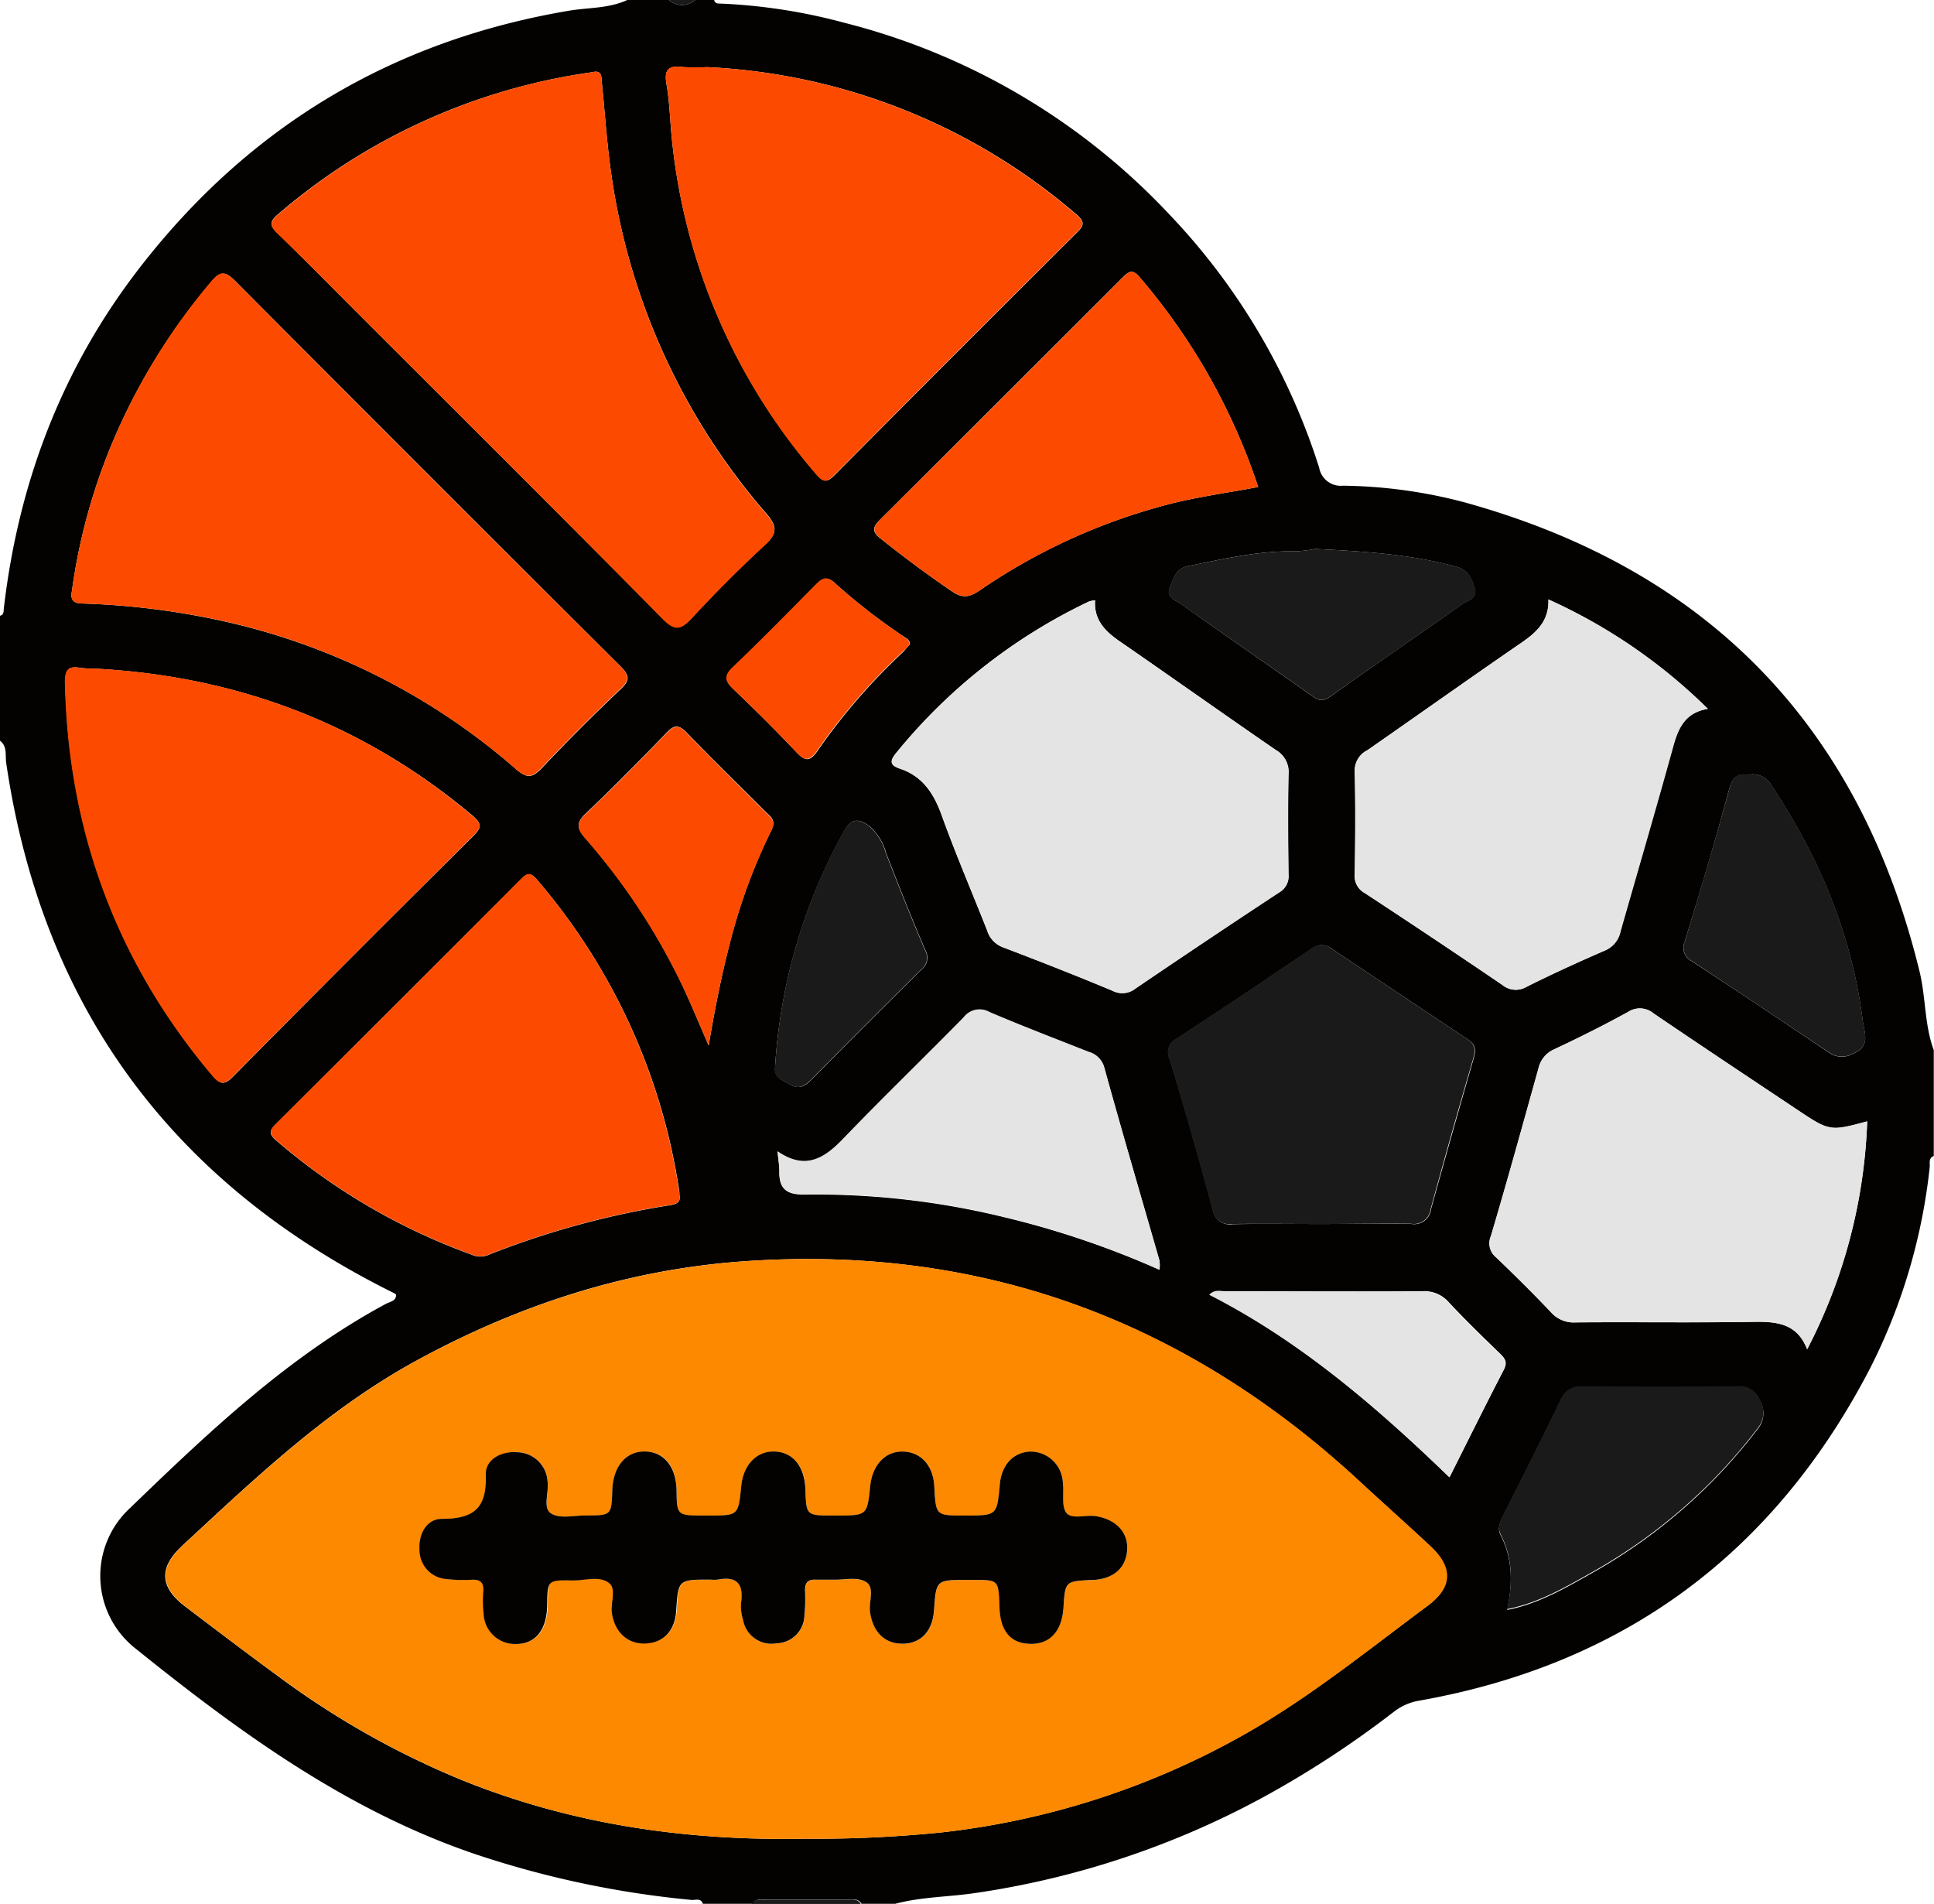 <svg id="ae07fba9-ec91-4ba6-9a7b-6cc7092a7f17" data-name="Capa 1" xmlns="http://www.w3.org/2000/svg" viewBox="0 0 255.9 251.9"><defs><style>.a53ae90c-f638-4f1d-8dc3-a3951f5be3ba{fill:#030201;}.a1d54c13-aa40-40cd-a73f-42fa9ac8156b{fill:#1a1a1a;}.ed6196d9-7b72-4fb6-8d5f-ad9b042dcbfa{fill:#fd8900;}.a9803c89-85ae-43b3-80bb-18a0ff84df44{fill:#fc4b00;}.a2b4ff85-9068-4d8f-914a-da0cd49d6dd4{fill:#e4e4e4;}</style></defs><title>_</title><path class="a53ae90c-f638-4f1d-8dc3-a3951f5be3ba" d="M0,98V81.47c.55-.14.46-.59.51-1C2.45,63.8,8.24,48.61,18.57,35.31q21.82-28.1,57-33.94C78,1,80.62,1.1,83,0h5.5A2.64,2.64,0,0,0,92,0h2.49c.14.55.6.46,1,.48A74.78,74.78,0,0,1,111.67,3a88.8,88.8,0,0,1,43,25.31,86.19,86.19,0,0,1,19.88,33.58,2.9,2.9,0,0,0,3.15,2.37,65.59,65.59,0,0,1,16,2.18Q242.11,79.79,254,128.58c.83,3.44.63,7,1.87,10.36v14c-.74.29-.48,1-.54,1.5a76.68,76.68,0,0,1-7.89,26.6C234.79,205.4,215,220.18,187.81,225a7.45,7.45,0,0,0-3.37,1.47A130.78,130.78,0,0,1,166.74,238a114.44,114.44,0,0,1-37.86,12.48c-3.47.5-7,.49-10.42,1.4H114c-.51-.82-1.33-.53-2-.53-3.48,0-7,0-10.43,0-.71,0-1.52-.27-2,.53H93c-.27-.82-1-.46-1.48-.51a127.75,127.75,0,0,1-28.46-6c-17-5.73-31.25-16.1-45-27.16a12.22,12.22,0,0,1-.83-18.71c10.42-10.06,20.94-20.05,33.84-27,.51-.27,1.34-.34,1.35-1.21a1.31,1.31,0,0,0-.22-.17C22.85,156.6,5.59,133.35.82,100.93.67,99.94,1,98.75,0,98Zm199.43,115c4.23-.82,7.88-3,11.54-5.06a71.45,71.45,0,0,0,21.7-19,3.25,3.25,0,0,0,.14-3.72,2.8,2.8,0,0,0-2.95-1.71q-10.23.09-20.46,0a2.79,2.79,0,0,0-2.9,1.78c-2.43,5-4.94,10-7.45,14.95-.46.91-1,1.91-.5,2.85,1.65,3.21,1.6,6.53.87,9.93l-.11.22ZM106.6,243.27a165.46,165.46,0,0,0,17.94-.83,105,105,0,0,0,38.94-12.33c9.12-5,17.11-11.51,25.39-17.65,3.25-2.41,3.38-5.08.38-7.89s-6.28-5.72-9.39-8.6c-23-21.28-50-31.29-81.38-29.1-15.43,1.07-29.76,5.73-43.3,13.1-11.78,6.41-21.37,15.54-31.07,24.54-3.12,2.88-3,5.48.41,8.05,4.11,3.12,8.22,6.24,12.39,9.29a112.32,112.32,0,0,0,24,13.58C75.59,241.4,90.87,243.58,106.6,243.27ZM78.46,9.53l-.36.06A80.83,80.83,0,0,0,36.67,28.45c-1.05.91-.92,1.46,0,2.35,3.39,3.31,6.73,6.69,10.08,10.05,13.66,13.66,27.36,27.28,40.94,41,1.61,1.63,2.39,1.46,3.83-.07,3.11-3.35,6.35-6.61,9.71-9.71,1.64-1.51,1.63-2.43.18-4.12A87,87,0,0,1,80.81,22.5c-.53-3.79-.77-7.61-1.16-11.42C79.57,10.29,79.72,9.26,78.46,9.53ZM9.52,78.17c-.38,1.82.94,1.65,2,1.7a100.44,100.44,0,0,1,18.28,2.37,87.54,87.54,0,0,1,38.5,19.54c1.39,1.21,2.13,1.18,3.39-.15q5.06-5.35,10.41-10.42c1.29-1.21,1.22-1.83,0-3.06q-25.57-25.44-51-51c-1.44-1.45-2.06-1.13-3.21.23A81.9,81.9,0,0,0,16,56,77.94,77.94,0,0,0,9.52,78.17Zm3.11,10.3a18.85,18.85,0,0,1-2-.11c-1.49-.26-2,.19-2,1.82.42,19.6,6.77,37,19.39,52,1,1.15,1.52,1.57,2.83.25q15.81-16,31.77-31.81c1-1,1.24-1.55,0-2.63C48.13,95.78,31.42,89.47,12.63,88.47ZM93.55,8.88a29.25,29.25,0,0,1-3.16,0c-1.82-.24-2.57.21-2.2,2.27.43,2.44.47,5,.73,7.43A80.07,80.07,0,0,0,108,62.71c.88,1,1.34,1.26,2.42.17q16-16.12,32.1-32.13c.9-.9,1.05-1.37,0-2.3A80.62,80.62,0,0,0,93.55,8.88ZM144.9,79.42a3.5,3.5,0,0,0-.85.17,73.64,73.64,0,0,0-25.46,20c-.9,1.09-.87,1.65.47,2.1,3,1,4.49,3.29,5.54,6.2,1.85,5.12,4,10.13,6,15.2a3.44,3.44,0,0,0,2.08,2.23c4.87,1.85,9.71,3.75,14.52,5.76a2.77,2.77,0,0,0,3-.29q9.48-6.41,19-12.71a2.49,2.49,0,0,0,1.27-2.41c-.05-4.4-.09-8.82,0-13.22a3.35,3.35,0,0,0-1.69-3.24c-6.91-4.75-13.75-9.61-20.65-14.37C146.23,83.52,144.71,82,144.9,79.42Zm-55,78.63,0-.32A81.69,81.69,0,0,0,71,116.32c-.92-1.08-1.39-.64-2.13.09Q52.7,132.58,36.52,148.7c-1,1-.89,1.41.13,2.28a82.86,82.86,0,0,0,25.71,15,2.75,2.75,0,0,0,2.13.1,113,113,0,0,1,24.22-6.63C89.62,159.29,90.1,159,89.9,158.05Zm157.16-9.69c-4.95,1.33-4.95,1.34-9.42-1.65-6.29-4.2-12.59-8.38-18.84-12.63a2.82,2.82,0,0,0-3.35-.21c-3.2,1.76-6.47,3.4-9.78,4.95a3.61,3.61,0,0,0-2.1,2.53c-2.07,7.41-4.11,14.83-6.3,22.2a2.38,2.38,0,0,0,.7,2.81c2.46,2.36,4.89,4.76,7.24,7.24a4,4,0,0,0,3.25,1.36c8-.06,16,.06,24-.08,3,0,5.42.43,6.66,3.64A70.62,70.62,0,0,0,247.06,148.36ZM204.88,79.31c.09,2.8-1.52,4.31-3.53,5.69-6.84,4.7-13.61,9.51-20.42,14.25a3,3,0,0,0-1.69,2.74c.11,4.58.08,9.16,0,13.73a2.54,2.54,0,0,0,1.3,2.42q9.16,6,18.23,12.17a2.77,2.77,0,0,0,3.18.26c3.41-1.7,6.88-3.29,10.38-4.81a3.46,3.46,0,0,0,2.07-2.54c2.31-8.19,4.71-16.36,7-24.57.67-2.41,1.63-4.4,4.56-4.86A72.06,72.06,0,0,0,204.88,79.31Zm-30.11,82.63c4,0,8-.08,12,0a2.25,2.25,0,0,0,2.59-2q2.75-9.94,5.62-19.86c.33-1.13.28-1.87-.74-2.54q-9-6-18-12a2.11,2.11,0,0,0-2.71,0c-5.91,4-11.86,8-17.83,11.89a2,2,0,0,0-.91,2.7q3,9.89,5.67,19.84a2.26,2.26,0,0,0,2.62,2C166.94,161.89,170.85,161.94,174.77,161.94Zm-8.29-97.51a82.55,82.55,0,0,0-15.7-27.77c-1-1.19-1.53-.65-2.31.13q-16,16-32,31.94c-1.2,1.19-1,1.72.21,2.65,3,2.4,6.06,4.66,9.22,6.82,1.43,1,2.37.84,3.73-.09a79.29,79.29,0,0,1,24.57-11.28C158.22,65.75,162.33,65.23,166.48,64.43ZM153.42,168a4.92,4.92,0,0,0,0-1.18c-2.44-8.5-4.94-17-7.29-25.49a2.93,2.93,0,0,0-2.09-2.13c-4.38-1.73-8.78-3.41-13.11-5.26a2.64,2.64,0,0,0-3.44.72c-5.3,5.41-10.75,10.66-16,16.12-2.5,2.61-5,4.08-8.61,1.58.11,1.13.25,1.87.24,2.61-.05,2.52,1.12,3.14,3.6,3.08a104.92,104.92,0,0,1,26.17,3A118,118,0,0,1,153.42,168Zm77.92-65.45c-1.46-.32-2.13.32-2.58,2-1.81,6.71-3.8,13.37-5.83,20a2,2,0,0,0,.92,2.62q9.14,6,18.21,12.13a2.92,2.92,0,0,0,3,.17c2.54-1,1.62-2.74,1.39-4.54-1.44-11.34-5.76-21.53-12.05-31A2.84,2.84,0,0,0,231.34,102.5ZM93.77,138.33c.83-5,1.8-9.81,3.06-14.54a75.11,75.11,0,0,1,5.26-14c.58-1.16,0-1.66-.7-2.3-3.53-3.53-7.1-7-10.57-10.61-1-1-1.59-1-2.56,0-3.53,3.64-7.09,7.27-10.77,10.76-1.3,1.24-1.13,2-.06,3.23a85.22,85.22,0,0,1,12.75,19.28C91.47,132.87,92.58,135.62,93.77,138.33ZM174,72.63a16.59,16.59,0,0,1-2.71.31c-4.77-.07-9.36,1-14,1.94-1.71.33-1.94,1.49-2.46,2.72-.63,1.49.7,1.79,1.36,2.25C162,84,167.86,88,173.69,92.14c1,.72,1.55.58,2.54-.13,5.73-4.11,11.57-8.07,17.32-12.14.69-.49,2-.64,1.55-2.14-.42-1.34-.93-2.36-2.48-2.77C186.74,73.38,180.72,72.94,174,72.63Zm17.81,122.81c2.47-4.92,4.78-9.59,7.18-14.22.48-.94.21-1.43-.45-2.08-2.33-2.25-4.66-4.51-6.87-6.88a4.26,4.26,0,0,0-3.47-1.43c-8.72.06-17.45,0-26.18,0-.58,0-1.26-.25-1.94.43C172,177.44,182,186,191.77,195.44Zm-89.2-54.5c-.36,1.54.83,1.91,1.84,2.51,1.16.68,2,.36,2.84-.53q7.27-7.36,14.63-14.63a2,2,0,0,0,.51-2.6c-1.82-4.26-3.54-8.57-5.21-12.9a7,7,0,0,0-2.21-3.51c-1.38-1-2.36-1.06-3.34.72A73.39,73.39,0,0,0,102.57,140.94Zm17.79-55.65c0-.69-.55-.88-.94-1.15a79.16,79.16,0,0,1-9-7c-1-.94-1.63-.64-2.46.21-3.61,3.68-7.22,7.38-11,10.94-1.26,1.21-1,1.88.1,2.94,2.83,2.7,5.61,5.46,8.29,8.3,1.15,1.22,1.79,1.25,2.77-.16a80.66,80.66,0,0,1,11.43-13.19C119.84,85.86,120.11,85.55,120.36,85.29Z"/><path class="a1d54c13-aa40-40cd-a73f-42fa9ac8156b" d="M99.46,251.9c.52-.8,1.33-.53,2-.53,3.48,0,7,0,10.43,0,.7,0,1.52-.29,2,.53Z"/><path class="a1d54c13-aa40-40cd-a73f-42fa9ac8156b" d="M92,0a2.64,2.64,0,0,1-3.5,0Z"/><path class="ed6196d9-7b72-4fb6-8d5f-ad9b042dcbfa" d="M106.6,243.27c-15.73.31-31-1.87-45.65-7.84a112.32,112.32,0,0,1-24-13.58c-4.17-3-8.28-6.17-12.39-9.29-3.38-2.57-3.53-5.17-.41-8.05,9.7-9,19.29-18.13,31.07-24.54,13.54-7.37,27.87-12,43.3-13.1,31.38-2.19,58.39,7.82,81.38,29.1,3.11,2.88,6.29,5.7,9.39,8.6s2.87,5.48-.38,7.89c-8.28,6.14-16.27,12.69-25.39,17.65a105,105,0,0,1-38.94,12.33A165.46,165.46,0,0,1,106.6,243.27ZM68.13,217.51c2.75.06,4.3-1.79,4.35-5.19s0-3.32,3.33-3.26c1.65,0,3.59-.66,4.85.34,1,.81.19,2.67.39,4,.39,2.61,2.11,4.17,4.5,4s3.79-1.72,4-4.29C89.78,209,89.78,209,94,209a5.57,5.57,0,0,0,1,0c2.58-.5,3.44.63,3.07,3.11a6,6,0,0,0,.27,2.21,3.82,3.82,0,0,0,4.43,3.11,3.78,3.78,0,0,0,3.69-3.7,21.89,21.89,0,0,0,.08-3.24c0-1.06.37-1.55,1.46-1.48.74,0,1.5,0,2.24,0,1.49,0,3.26-.36,4.38.31s.32,2.61.53,4c.41,2.69,2,4.23,4.39,4.16s3.88-1.69,4.07-4.44c.28-4,.28-4,4.41-4h.75c3.36,0,3.36,0,3.48,3.46.1,3.17,1.49,4.9,4,5s4.29-1.66,4.48-4.85c.22-3.43.22-3.43,3.81-3.61l.25,0c2.56-.18,4.21-1.66,4.36-3.91s-1.42-4.05-4.05-4.51c-1.38-.25-3.24.6-4-.47s-.26-2.71-.46-4.09a4.29,4.29,0,0,0-4.33-4c-2.25.11-3.79,1.76-4,4.3-.38,4.16-.38,4.16-4.51,4.16h-.25c-3.7,0-3.7,0-3.91-3.74-.15-2.87-1.72-4.66-4.12-4.72s-4.07,1.76-4.36,4.54c-.41,3.92-.41,3.92-4.47,3.92h-.5c-3.5,0-3.5,0-3.61-3.53-.1-3-1.67-4.89-4.15-4.94-2.31,0-4.07,1.81-4.34,4.58-.39,3.89-.39,3.89-4.23,3.89h-1c-3.27,0-3.27,0-3.33-3.29s-1.63-5.15-4.18-5.18-4.21,2-4.32,5.1c-.12,3.37-.12,3.38-3.47,3.36-1.58,0-3.49.46-4.63-.26s-.26-2.78-.47-4.24a4.09,4.09,0,0,0-3.89-3.88c-2.12-.18-4.28,1-4.2,3,.15,4.35-1.53,5.86-5.77,5.81-2.12,0-3.2,2-3,4.18a3.84,3.84,0,0,0,3.63,3.79,18.45,18.45,0,0,0,3.24.09c1.19-.07,1.66.37,1.57,1.57a15.71,15.71,0,0,0,.05,3A4.15,4.15,0,0,0,68.13,217.51Z"/><path class="a9803c89-85ae-43b3-80bb-18a0ff84df44" d="M78.46,9.53c1.26-.27,1.11.76,1.19,1.55.39,3.81.63,7.63,1.16,11.42A87,87,0,0,0,101.4,68c1.45,1.69,1.46,2.61-.18,4.12-3.36,3.1-6.6,6.36-9.71,9.71-1.44,1.53-2.22,1.7-3.83.07C74.1,68.13,60.4,54.51,46.74,40.85c-3.35-3.36-6.69-6.74-10.08-10-.91-.89-1-1.44,0-2.35A80.83,80.83,0,0,1,78.1,9.59Z"/><path class="a9803c89-85ae-43b3-80bb-18a0ff84df44" d="M9.52,78.17A77.94,77.94,0,0,1,16,56,81.9,81.9,0,0,1,27.84,37.35c1.15-1.36,1.77-1.68,3.21-.23q25.42,25.59,51,51c1.23,1.23,1.3,1.85,0,3.06q-5.34,5.07-10.41,10.42c-1.26,1.33-2,1.36-3.39.15a87.54,87.54,0,0,0-38.5-19.54A100.44,100.44,0,0,0,11.5,79.87C10.46,79.82,9.14,80,9.52,78.17Z"/><path class="a9803c89-85ae-43b3-80bb-18a0ff84df44" d="M12.63,88.46c18.79,1,35.5,7.32,49.94,19.53,1.28,1.08,1.07,1.6,0,2.63q-15.93,15.85-31.77,31.81c-1.31,1.32-1.87.9-2.83-.25-12.62-15-19-32.4-19.39-52,0-1.63.52-2.08,2-1.82A16.54,16.54,0,0,0,12.63,88.46Z"/><path class="a9803c89-85ae-43b3-80bb-18a0ff84df44" d="M93.55,8.88a80.62,80.62,0,0,1,48.91,19.57c1.09.93.94,1.4,0,2.3q-16.09,16-32.1,32.13c-1.08,1.09-1.54.86-2.42-.17A80.07,80.07,0,0,1,88.92,18.56c-.26-2.47-.3-5-.73-7.43-.37-2.06.38-2.51,2.2-2.27A29.25,29.25,0,0,0,93.55,8.88Z"/><path class="a2b4ff85-9068-4d8f-914a-da0cd49d6dd4" d="M144.9,79.42c-.19,2.6,1.33,4.1,3.27,5.44,6.9,4.76,13.74,9.62,20.65,14.37a3.35,3.35,0,0,1,1.69,3.24c-.1,4.4-.06,8.82,0,13.22a2.49,2.49,0,0,1-1.27,2.41q-9.57,6.29-19,12.71a2.77,2.77,0,0,1-3,.29c-4.81-2-9.65-3.91-14.52-5.76a3.44,3.44,0,0,1-2.08-2.23c-2-5.07-4.17-10.08-6-15.2-1-2.91-2.51-5.19-5.54-6.2-1.34-.45-1.37-1-.47-2.1a73.64,73.64,0,0,1,25.46-20A3.5,3.5,0,0,1,144.9,79.42Z"/><path class="a9803c89-85ae-43b3-80bb-18a0ff84df44" d="M89.9,158.05c.2.9-.28,1.24-1.19,1.37a113,113,0,0,0-24.22,6.63,2.75,2.75,0,0,1-2.13-.1,82.86,82.86,0,0,1-25.71-15c-1-.87-1.1-1.32-.13-2.28q16.2-16.09,32.32-32.29c.74-.73,1.21-1.17,2.13-.09a81.69,81.69,0,0,1,18.89,41.41Z"/><path class="a2b4ff85-9068-4d8f-914a-da0cd49d6dd4" d="M247.06,148.36a70.62,70.62,0,0,1-7.95,30.16c-1.24-3.21-3.68-3.69-6.66-3.64-8,.14-16,0-24,.08a4,4,0,0,1-3.25-1.36c-2.35-2.48-4.78-4.88-7.24-7.24a2.38,2.38,0,0,1-.7-2.81c2.19-7.37,4.23-14.79,6.3-22.2a3.61,3.61,0,0,1,2.1-2.53c3.31-1.55,6.58-3.19,9.78-4.95a2.82,2.82,0,0,1,3.35.21c6.25,4.25,12.55,8.43,18.84,12.63C242.11,149.7,242.11,149.69,247.06,148.36Z"/><path class="a2b4ff85-9068-4d8f-914a-da0cd49d6dd4" d="M204.88,79.31A72.06,72.06,0,0,1,226,93.79c-2.93.46-3.89,2.45-4.56,4.86-2.26,8.21-4.66,16.38-7,24.57a3.46,3.46,0,0,1-2.07,2.54c-3.5,1.52-7,3.11-10.38,4.81a2.77,2.77,0,0,1-3.18-.26q-9.06-6.15-18.23-12.17a2.54,2.54,0,0,1-1.3-2.42c.06-4.57.09-9.15,0-13.73a3,3,0,0,1,1.69-2.74c6.81-4.74,13.58-9.55,20.42-14.25C203.36,83.62,205,82.11,204.88,79.31Z"/><path class="a1d54c13-aa40-40cd-a73f-42fa9ac8156b" d="M174.77,161.94c-3.92,0-7.83-.05-11.74,0a2.26,2.26,0,0,1-2.62-2q-2.72-10-5.67-19.84a2,2,0,0,1,.91-2.7c6-3.93,11.92-7.87,17.83-11.89a2.11,2.11,0,0,1,2.71,0q9,6,18,12c1,.67,1.07,1.41.74,2.54q-2.9,9.9-5.62,19.86a2.25,2.25,0,0,1-2.59,2C182.76,161.86,178.76,161.94,174.77,161.94Z"/><path class="a9803c89-85ae-43b3-80bb-18a0ff84df44" d="M166.48,64.43c-4.15.8-8.26,1.32-12.27,2.4a79.29,79.29,0,0,0-24.57,11.28c-1.36.93-2.3,1.07-3.73.09-3.16-2.16-6.24-4.42-9.22-6.82-1.16-.93-1.41-1.46-.21-2.65q16-15.9,32-31.94c.78-.78,1.3-1.32,2.31-.13A82.55,82.55,0,0,1,166.48,64.43Z"/><path class="a2b4ff85-9068-4d8f-914a-da0cd49d6dd4" d="M153.42,168a118,118,0,0,0-20.53-7,104.92,104.92,0,0,0-26.17-3c-2.48.06-3.65-.56-3.6-3.08,0-.74-.13-1.48-.24-2.61,3.62,2.5,6.11,1,8.61-1.58,5.24-5.46,10.69-10.71,16-16.12a2.64,2.64,0,0,1,3.44-.72c4.33,1.85,8.73,3.53,13.11,5.26a2.93,2.93,0,0,1,2.09,2.13c2.35,8.52,4.85,17,7.29,25.49A4.92,4.92,0,0,1,153.42,168Z"/><path class="a1d54c13-aa40-40cd-a73f-42fa9ac8156b" d="M199.42,212.91c.73-3.4.78-6.72-.87-9.93-.47-.94,0-1.94.5-2.85,2.51-5,5-9.94,7.45-14.95a2.79,2.79,0,0,1,2.9-1.78q10.23.09,20.46,0a2.8,2.8,0,0,1,2.95,1.71,3.25,3.25,0,0,1-.14,3.72,71.45,71.45,0,0,1-21.7,19c-3.66,2.06-7.31,4.24-11.54,5.06Z"/><path class="a1d54c13-aa40-40cd-a73f-42fa9ac8156b" d="M231.34,102.5a2.84,2.84,0,0,1,3.07,1.41c6.29,9.44,10.61,19.63,12.05,31,.23,1.8,1.15,3.55-1.39,4.54a2.92,2.92,0,0,1-3-.17q-9.09-6.09-18.21-12.13a2,2,0,0,1-.92-2.62c2-6.65,4-13.31,5.83-20C229.21,102.82,229.88,102.18,231.34,102.5Z"/><path class="a9803c89-85ae-43b3-80bb-18a0ff84df44" d="M93.77,138.33c-1.19-2.71-2.3-5.46-3.59-8.12a85.22,85.22,0,0,0-12.75-19.28c-1.07-1.22-1.24-2,.06-3.23,3.68-3.49,7.24-7.12,10.77-10.76,1-1,1.56-1.06,2.56,0,3.47,3.59,7,7.08,10.57,10.61.65.64,1.28,1.14.7,2.3a75.11,75.11,0,0,0-5.26,14C95.57,128.52,94.6,133.3,93.77,138.33Z"/><path class="a1d54c13-aa40-40cd-a73f-42fa9ac8156b" d="M174,72.63c6.76.31,12.78.75,18.66,2.33,1.55.41,2.06,1.43,2.48,2.77.47,1.5-.86,1.65-1.55,2.14C187.8,83.94,182,87.9,176.23,92c-1,.71-1.53.85-2.54.13C167.86,88,162,84,156.16,79.85c-.66-.46-2-.76-1.36-2.25.52-1.23.75-2.39,2.46-2.72,4.63-.92,9.22-2,14-1.94A16.59,16.59,0,0,0,174,72.63Z"/><path class="a2b4ff85-9068-4d8f-914a-da0cd49d6dd4" d="M191.77,195.44C182,186,172,177.44,160,171.31c.68-.68,1.36-.43,1.94-.43,8.73,0,17.46,0,26.18,0a4.26,4.26,0,0,1,3.47,1.43c2.21,2.37,4.54,4.63,6.87,6.88.66.65.93,1.14.45,2.08C196.55,185.85,194.24,190.52,191.77,195.44Z"/><path class="a1d54c13-aa40-40cd-a73f-42fa9ac8156b" d="M102.57,140.94A73.39,73.39,0,0,1,111.63,110c1-1.78,2-1.7,3.34-.72a7,7,0,0,1,2.21,3.51c1.67,4.33,3.39,8.64,5.21,12.9a2,2,0,0,1-.51,2.6q-7.36,7.26-14.63,14.63c-.88.89-1.68,1.21-2.84.53C103.4,142.85,102.21,142.48,102.57,140.94Z"/><path class="a9803c89-85ae-43b3-80bb-18a0ff84df44" d="M120.36,85.29c-.25.26-.52.57-.82.85a80.66,80.66,0,0,0-11.43,13.19c-1,1.41-1.62,1.38-2.77.16-2.68-2.84-5.46-5.6-8.29-8.3-1.12-1.06-1.36-1.73-.1-2.94,3.74-3.56,7.35-7.26,11-10.94.83-.85,1.44-1.15,2.46-.21a79.16,79.16,0,0,0,9,7C119.81,84.41,120.33,84.6,120.36,85.29Z"/><path class="a1d54c13-aa40-40cd-a73f-42fa9ac8156b" d="M199.43,212.92l-.12.21.11-.22Z"/><path class="a53ae90c-f638-4f1d-8dc3-a3951f5be3ba" d="M68.13,217.51A4.15,4.15,0,0,1,64,213.58a15.71,15.71,0,0,1-.05-3c.09-1.2-.38-1.64-1.57-1.57a18.45,18.45,0,0,1-3.24-.09,3.84,3.84,0,0,1-3.63-3.79c-.16-2.13.92-4.2,3-4.18,4.24,0,5.92-1.46,5.77-5.81-.08-2.06,2.08-3.19,4.2-3A4.09,4.09,0,0,1,72.45,196c.21,1.46-.68,3.51.47,4.24s3,.26,4.63.26c3.35,0,3.35,0,3.47-3.36.11-3.13,1.81-5.14,4.32-5.1s4.13,2,4.18,5.18.06,3.29,3.33,3.29h1c3.84,0,3.84,0,4.23-3.89.27-2.77,2-4.62,4.34-4.58,2.48.05,4,1.92,4.15,4.94.11,3.53.11,3.53,3.61,3.53h.5c4.06,0,4.06,0,4.47-3.92.29-2.78,2-4.61,4.36-4.54s4,1.85,4.12,4.72c.21,3.74.21,3.74,3.91,3.74h.25c4.13,0,4.13,0,4.51-4.16.23-2.54,1.77-4.19,4-4.3a4.29,4.29,0,0,1,4.33,4c.2,1.38-.24,3.14.46,4.09s2.65.22,4,.47c2.63.46,4.22,2.18,4.05,4.51s-1.8,3.73-4.36,3.91l-.25,0c-3.59.18-3.59.18-3.81,3.61-.19,3.19-1.83,4.95-4.48,4.85s-3.92-1.83-4-5c-.12-3.46-.12-3.46-3.48-3.46H128c-4.13,0-4.13,0-4.41,4-.19,2.75-1.69,4.38-4.07,4.44s-4-1.47-4.39-4.16c-.21-1.37.65-3.27-.53-4s-2.89-.27-4.38-.31c-.74,0-1.5,0-2.24,0-1.09-.07-1.49.42-1.46,1.48a21.89,21.89,0,0,1-.08,3.24,3.78,3.78,0,0,1-3.69,3.7,3.82,3.82,0,0,1-4.43-3.11,6,6,0,0,1-.27-2.21c.37-2.48-.49-3.61-3.07-3.11a5.57,5.57,0,0,1-1,0c-4.24,0-4.24,0-4.51,4.16-.17,2.57-1.64,4.17-4,4.29s-4.11-1.43-4.5-4c-.2-1.38.63-3.24-.39-4-1.26-1-3.2-.31-4.85-.34-3.29-.06-3.29,0-3.33,3.26S70.88,217.57,68.13,217.51Z"/></svg>